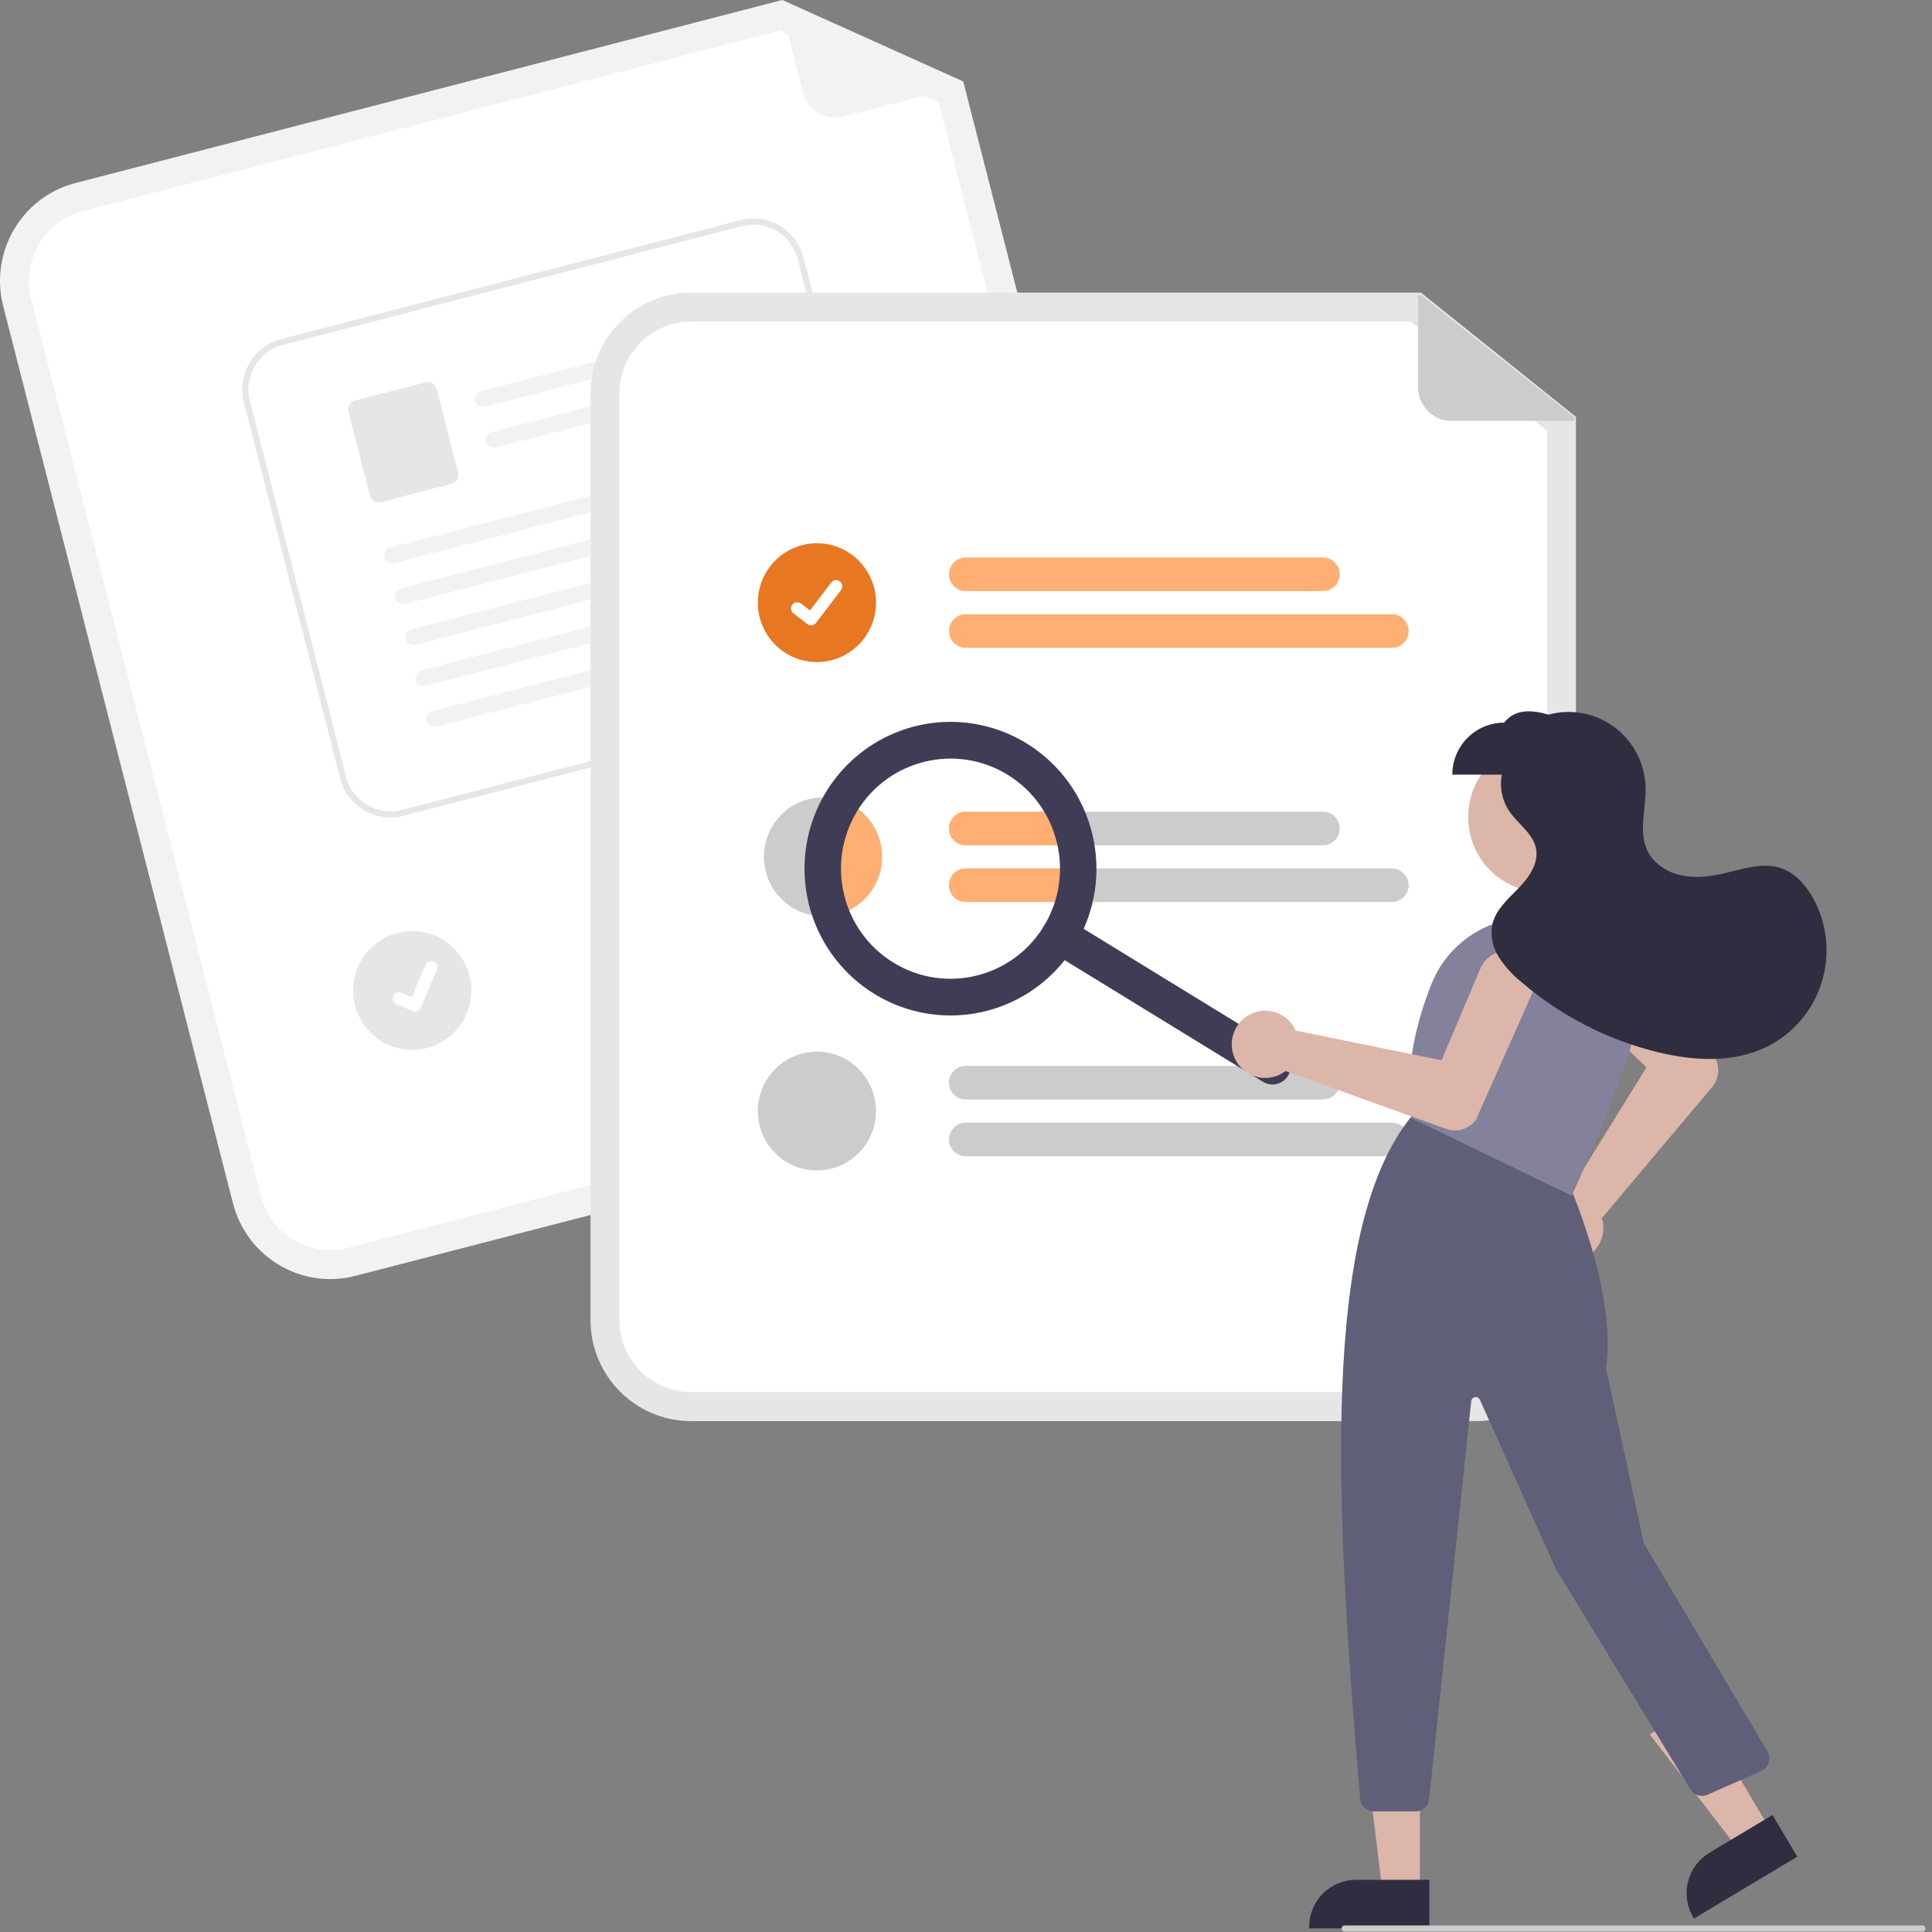 <?xml version="1.0" encoding="UTF-8"?>
<svg width="180px" height="180px" viewBox="0 0 180 180" version="1.1" xmlns="http://www.w3.org/2000/svg" xmlns:xlink="http://www.w3.org/1999/xlink">
    <rect x="0" y="0" width="180" height="180" fill="#808080" stroke="none"/>
    <title>2E1CB00D-4422-4EAD-87BE-7180272D9FEE</title>
    <g id="Page-1" stroke="none" stroke-width="1" fill="none" fill-rule="evenodd">
        <g id="04_No-enough-points-" transform="translate(-117, -200)" fill-rule="nonzero">
            <g id="Group-3" transform="translate(117, 200)">
                <path d="M103.893,100.541 L33.094,118.873 C28.094,120.162 23,117.137 21.707,112.112 L0.295,28.506 C-0.986,23.478 2.022,18.355 7.019,17.055 L72.886,4.04574333e-13 L89.744,7.589 L110.617,89.09 C111.898,94.118 108.89,99.241 103.893,100.541 Z" id="Path" fill="#F2F2F2"></path>
                <path d="M7.69,19.676 C4.132,20.602 1.99,24.25 2.902,27.831 L24.314,111.437 C25.234,115.016 28.862,117.169 32.423,116.252 L103.222,97.92 C106.78,96.994 108.922,93.346 108.01,89.765 L87.461,9.527 L72.645,2.857 L7.69,19.676 Z" id="Path" fill="#FFFFFF"></path>
                <path d="M89.564,8.02 L78.607,10.857 C76.942,11.289 75.244,10.28 74.815,8.606 L72.731,0.468 C72.712,0.395 72.737,0.318 72.794,0.27 C72.851,0.221 72.93,0.21 72.998,0.24 L89.595,7.652 C89.671,7.685 89.717,7.764 89.71,7.847 C89.703,7.93 89.645,7.999 89.564,8.02 L89.564,8.02 Z" id="Path" fill="#F2F2F2"></path>
                <path d="M90.229,79.418 L57.995,87.765 C57.456,87.904 56.884,87.744 56.495,87.345 C56.105,86.945 55.957,86.367 56.107,85.828 C56.256,85.289 56.68,84.872 57.218,84.732 L89.452,76.386 C89.991,76.246 90.563,76.406 90.952,76.806 C91.342,77.205 91.49,77.783 91.34,78.322 C91.191,78.861 90.767,79.279 90.229,79.418 Z" id="Path" fill="#CCCCCC"></path>
                <path d="M97.76,82.925 L59.306,92.882 C58.473,93.098 57.624,92.594 57.409,91.756 C57.195,90.919 57.696,90.065 58.529,89.85 L96.983,79.893 C97.816,79.678 98.664,80.182 98.878,81.019 C99.092,81.856 98.592,82.709 97.76,82.925 L97.76,82.925 Z" id="Path" fill="#CCCCCC"></path>
                <ellipse id="a597741b-ffcf-4aba-98b0-6652ef5d57c9" fill="#E6E6E6" cx="38.41" cy="92.283" rx="5.504" ry="5.534"></ellipse>
                <path d="M80.373,64.935 L37.563,76.016 C34.987,76.679 32.363,75.121 31.697,72.532 L22.726,37.488 C22.066,34.898 23.616,32.259 26.19,31.59 L69,20.509 C71.576,19.845 74.2,21.404 74.866,23.993 L83.837,59.036 C84.497,61.627 82.947,64.265 80.373,64.935 Z" id="Path" fill="#FFFFFF"></path>
                <path d="M80.373,64.935 L37.563,76.016 C34.987,76.679 32.363,75.121 31.697,72.532 L22.726,37.488 C22.066,34.898 23.616,32.259 26.19,31.59 L69,20.509 C71.576,19.845 74.2,21.404 74.866,23.993 L83.837,59.036 C84.497,61.627 82.947,64.265 80.373,64.935 Z M26.331,32.142 C24.06,32.732 22.692,35.061 23.275,37.346 L32.246,72.39 C32.834,74.674 35.149,76.049 37.422,75.464 L80.231,64.383 C82.503,63.792 83.87,61.464 83.288,59.178 L74.317,24.135 C73.729,21.85 71.414,20.475 69.141,21.061 L26.331,32.142 Z" id="Shape" fill="#E6E6E6"></path>
                <path d="M66.828,32.292 L45.222,37.885 C44.831,37.995 44.421,37.781 44.285,37.395 C44.223,37.199 44.245,36.986 44.344,36.806 C44.443,36.626 44.612,36.495 44.81,36.443 L66.803,30.751 C67.691,31.203 67.458,32.129 66.828,32.292 L66.828,32.292 Z" id="b056fd3f-f1a0-44f0-b006-deff0bee637d" fill="#F2F2F2"></path>
                <path d="M67.803,36.103 L46.198,41.695 C45.806,41.805 45.396,41.591 45.26,41.206 C45.199,41.009 45.22,40.796 45.32,40.616 C45.419,40.436 45.587,40.305 45.786,40.254 L67.778,34.561 C68.667,35.014 68.433,35.94 67.803,36.103 L67.803,36.103 Z" id="f1ea6668-a825-428d-96fe-a2c4e1b5a672" fill="#F2F2F2"></path>
                <path d="M42.083,45.074 L35.489,46.781 C35.041,46.896 34.584,46.625 34.468,46.174 L32.465,38.35 C32.35,37.899 32.62,37.44 33.068,37.323 L39.662,35.617 C40.11,35.501 40.567,35.772 40.683,36.223 L42.686,44.047 C42.801,44.498 42.531,44.957 42.083,45.074 L42.083,45.074 Z" id="ee9aa382-a9c9-40d0-8ed3-22ec2dd616d6" fill="#E6E6E6"></path>
                <path d="M69.738,43.922 L36.764,52.456 C36.372,52.566 35.963,52.352 35.827,51.967 C35.765,51.771 35.786,51.557 35.886,51.377 C35.985,51.198 36.154,51.067 36.352,51.015 L69.713,42.38 C70.602,42.833 70.368,43.758 69.738,43.922 L69.738,43.922 Z" id="be954d2b-d8b8-4d26-80a0-a319e99a4b10" fill="#F2F2F2"></path>
                <path d="M70.714,47.733 L37.74,56.268 C37.348,56.378 36.938,56.164 36.802,55.779 C36.741,55.582 36.762,55.369 36.862,55.189 C36.961,55.009 37.129,54.878 37.328,54.827 L70.689,46.192 C71.578,46.644 71.344,47.57 70.714,47.733 L70.714,47.733 Z" id="baaae9e4-1b4d-40c2-8a9d-f2abb078b489" fill="#F2F2F2"></path>
                <path d="M71.689,51.543 L38.715,60.077 C38.323,60.188 37.914,59.974 37.778,59.588 C37.716,59.392 37.737,59.179 37.837,58.999 C37.936,58.819 38.105,58.688 38.303,58.636 L71.664,50.001 C72.553,50.454 72.319,51.38 71.689,51.543 L71.689,51.543 Z" id="a91bf4c9-37f6-4391-92ed-1882bd0ce21c" fill="#F2F2F2"></path>
                <path d="M72.665,55.354 L39.691,63.889 C39.299,63.999 38.889,63.785 38.753,63.399 C38.692,63.203 38.713,62.99 38.812,62.81 C38.912,62.63 39.08,62.499 39.278,62.448 L72.64,53.813 C73.528,54.265 73.295,55.191 72.665,55.354 L72.665,55.354 Z" id="efb98e07-468b-4c85-9a64-ee4cc5493d6f" fill="#F2F2F2"></path>
                <path d="M73.64,59.164 L40.666,67.699 C40.274,67.809 39.865,67.595 39.729,67.209 C39.667,67.013 39.688,66.8 39.788,66.62 C39.887,66.44 40.056,66.309 40.254,66.257 L73.615,57.622 C74.504,58.075 74.27,59.001 73.64,59.164 L73.64,59.164 Z" id="aeb1db98-32e5-40b8-ab89-fdad6a3263dc" fill="#F2F2F2"></path>
                <path d="M38.817,94.223 C38.697,94.254 38.57,94.245 38.456,94.198 L38.448,94.195 L36.949,93.556 C36.76,93.475 36.628,93.299 36.603,93.094 C36.578,92.889 36.663,92.686 36.828,92.561 C36.992,92.437 37.21,92.411 37.399,92.492 L38.37,92.907 L39.644,89.896 C39.703,89.755 39.816,89.643 39.957,89.586 C40.099,89.529 40.257,89.53 40.397,89.59 L40.397,89.59 L40.39,89.61 L40.398,89.59 C40.689,89.715 40.825,90.055 40.702,90.348 L39.204,93.889 C39.133,94.055 38.99,94.178 38.817,94.222 L38.817,94.223 Z" id="be265de5-288f-49a7-867d-c42e7cdbf4db" fill="#FFFFFF"></path>
                <path d="M137.477,132.401 L64.369,132.401 C59.207,132.395 55.023,128.189 55.018,122.998 L55.018,36.664 C55.023,31.474 59.207,27.267 64.369,27.262 L132.384,27.262 L146.828,38.838 L146.828,122.998 C146.822,128.189 142.639,132.395 137.477,132.401 L137.477,132.401 Z" id="Path" fill="#E6E6E6"></path>
                <path d="M64.369,29.968 C60.693,29.973 57.714,32.968 57.71,36.664 L57.71,122.998 C57.714,126.695 60.693,129.69 64.369,129.694 L137.477,129.694 C141.153,129.69 144.132,126.695 144.136,122.998 L144.136,40.142 L131.442,29.968 L64.369,29.968 Z" id="Path" fill="#FFFFFF"></path>
                <path d="M123.257,55.072 L89.972,55.072 C89.112,55.072 88.415,54.371 88.415,53.506 C88.415,52.641 89.112,51.94 89.972,51.94 L123.257,51.94 C124.117,51.94 124.815,52.641 124.815,53.506 C124.815,54.371 124.117,55.072 123.257,55.072 L123.257,55.072 Z" id="Path" fill="#FFAF73"></path>
                <path d="M129.681,60.357 L89.972,60.357 C89.113,60.355 88.417,59.655 88.417,58.791 C88.417,57.927 89.113,57.226 89.972,57.225 L129.681,57.225 C130.238,57.224 130.753,57.523 131.031,58.007 C131.31,58.492 131.31,59.09 131.031,59.574 C130.753,60.059 130.238,60.357 129.681,60.357 L129.681,60.357 Z" id="Path" fill="#FFAF73"></path>
                <path d="M123.258,75.622 L89.974,75.622 C89.114,75.622 88.416,76.323 88.416,77.188 C88.416,78.053 89.114,78.754 89.974,78.754 L123.258,78.754 C124.118,78.754 124.815,78.053 124.815,77.188 C124.815,76.323 124.118,75.622 123.258,75.622 Z" id="Path" fill="#CCCCCC"></path>
                <path d="M129.682,80.908 L89.974,80.908 C89.114,80.908 88.416,81.609 88.416,82.474 C88.416,83.338 89.114,84.039 89.974,84.039 L129.682,84.039 C130.542,84.039 131.239,83.338 131.239,82.474 C131.239,81.609 130.542,80.908 129.682,80.908 Z" id="Path" fill="#CCCCCC"></path>
                <path d="M123.257,102.438 L89.972,102.438 C89.112,102.438 88.415,101.737 88.415,100.872 C88.415,100.007 89.112,99.306 89.972,99.306 L123.257,99.306 C124.117,99.306 124.815,100.007 124.815,100.872 C124.815,101.737 124.117,102.438 123.257,102.438 L123.257,102.438 Z" id="Path" fill="#CCCCCC"></path>
                <path d="M129.681,107.722 L89.972,107.722 C89.113,107.721 88.417,107.02 88.417,106.156 C88.417,105.292 89.113,104.592 89.972,104.591 L129.681,104.591 C130.238,104.59 130.753,104.888 131.031,105.373 C131.31,105.858 131.31,106.455 131.031,106.94 C130.753,107.425 130.238,107.723 129.681,107.722 L129.681,107.722 Z" id="Path" fill="#CCCCCC"></path>
                <ellipse id="abdb8e2f-a218-463c-85f4-c869fef49971" fill="#E87722" cx="76.111" cy="56.149" rx="5.504" ry="5.534"></ellipse>
                <path d="M75.566,58.26 C75.442,58.26 75.322,58.22 75.223,58.145 L75.216,58.14 L73.923,57.145 C73.76,57.02 73.675,56.816 73.702,56.611 C73.728,56.406 73.862,56.231 74.052,56.152 C74.242,56.073 74.46,56.102 74.622,56.228 L75.46,56.874 L77.44,54.277 C77.533,54.155 77.67,54.076 77.821,54.056 C77.972,54.035 78.125,54.077 78.246,54.17 L78.246,54.17 L78.234,54.187 L78.246,54.17 C78.498,54.364 78.545,54.727 78.352,54.98 L76.024,58.034 C75.915,58.176 75.746,58.26 75.567,58.259 L75.566,58.26 Z" id="ba7dbbd6-0052-44b1-a552-47a8298b8d3e" fill="#FFFFFF"></path>
                <path d="M82.181,79.831 C82.182,81.299 81.602,82.707 80.57,83.745 C79.538,84.783 78.138,85.367 76.678,85.367 C76.631,85.368 76.583,85.366 76.536,85.361 C73.516,85.283 71.123,82.772 71.175,79.734 C71.227,76.696 73.704,74.269 76.726,74.295 C79.747,74.322 82.182,76.793 82.181,79.831 L82.181,79.831 Z" id="Path" fill="#CCCCCC"></path>
                <ellipse id="e4a71040-498e-4958-ad41-c2d79154b8f7" fill="#CCCCCC" cx="76.111" cy="103.514" rx="5.504" ry="5.534"></ellipse>
                <path d="M146.547,39.211 L135.232,39.211 C133.512,39.211 132.118,37.808 132.118,36.079 L132.118,27.676 C132.118,27.601 132.161,27.532 132.228,27.5 C132.295,27.467 132.375,27.476 132.434,27.523 L146.668,38.861 C146.733,38.913 146.758,39 146.731,39.079 C146.704,39.158 146.63,39.211 146.547,39.211 Z" id="Path" fill="#CCCCCC"></path>
                <path d="M82.181,79.831 C82.182,81.299 81.602,82.707 80.57,83.745 C79.538,84.783 78.138,85.367 76.678,85.367 C76.631,85.368 76.583,85.366 76.536,85.361 C75.093,81.742 75.492,77.644 77.605,74.374 C80.248,74.83 82.18,77.134 82.181,79.831 Z" id="Path" fill="#FFAF73"></path>
                <path d="M88.415,77.189 C88.417,76.325 89.113,75.624 89.974,75.622 L98.268,75.622 C98.752,76.613 99.096,77.667 99.291,78.754 L89.974,78.754 C89.114,78.754 88.417,78.054 88.415,77.189 L88.415,77.189 Z" id="Path" fill="#FFAF73"></path>
                <path d="M99.483,80.908 C99.484,81.965 99.345,83.018 99.07,84.039 L89.974,84.039 C89.114,84.039 88.416,83.338 88.416,82.474 C88.416,81.609 89.114,80.908 89.974,80.908 L99.483,80.908 Z" id="Path" fill="#FFAF73"></path>
                <path d="M120.005,100.22 C119.516,101.026 118.47,101.281 117.668,100.789 L97.831,88.622 C97.313,88.304 97.002,87.732 97.017,87.122 C97.032,86.511 97.369,85.955 97.902,85.662 C98.436,85.37 99.083,85.385 99.602,85.703 L119.439,97.87 C120.241,98.362 120.494,99.414 120.005,100.22 Z" id="Path" fill="#3F3D56"></path>
                <path d="M100.168,88.053 C97.303,92.776 91.892,95.298 86.456,94.444 C81.021,93.59 76.632,89.528 75.337,84.151 C74.042,78.775 76.095,73.144 80.539,69.883 C84.983,66.622 90.942,66.375 95.639,69.255 C102.045,73.194 104.071,81.603 100.168,88.053 Z M79.847,75.59 C76.914,80.426 78.434,86.738 83.244,89.688 C88.054,92.638 94.331,91.109 97.265,86.273 C100.199,81.436 98.678,75.124 93.868,72.174 C89.057,69.231 82.785,70.759 79.847,75.59 L79.847,75.59 Z" id="Shape" fill="#3F3D56"></path>
                <ellipse id="Oval" fill="#DCB6A9" cx="143.747" cy="76.126" rx="6.96" ry="6.998"></ellipse>
                <path d="M143.297,115.358 C143.026,114.508 143.128,113.581 143.579,112.811 C144.029,112.041 144.785,111.501 145.656,111.326 C145.792,111.299 145.93,111.282 146.069,111.275 L153.4,99.444 L146.704,93.042 C146.008,92.377 145.72,91.387 145.951,90.449 C146.182,89.511 146.895,88.77 147.82,88.508 C148.744,88.246 149.738,88.502 150.422,89.181 L159.668,98.348 L159.686,98.371 C160.274,99.269 160.205,100.449 159.518,101.273 L149.246,113.489 C149.277,113.586 149.302,113.686 149.322,113.787 C149.496,114.663 149.29,115.572 148.756,116.285 C148.221,116.999 147.41,117.449 146.524,117.524 C146.436,117.532 146.348,117.535 146.26,117.535 C144.908,117.53 143.713,116.652 143.297,115.358 Z" id="Path" fill="#DCB6A9"></path>
                <polygon id="Path" fill="#DCB6A9" points="132.285 176.279 128.811 176.278 127.158 162.804 132.285 162.805"></polygon>
                <path d="M133.17,179.665 L121.969,179.664 L121.969,179.522 C121.969,178.359 122.428,177.244 123.246,176.422 C124.064,175.6 125.173,175.138 126.329,175.138 L126.329,175.138 L133.171,175.138 L133.17,179.665 Z" id="Path" fill="#2F2E41"></path>
                <polygon id="Path" fill="#DCB6A9" points="164.963 170.53 161.978 172.317 153.702 161.591 158.107 158.953"></polygon>
                <path d="M167.447,172.984 L157.822,178.746 L157.749,178.624 C157.158,177.625 156.985,176.43 157.269,175.303 C157.553,174.176 158.271,173.209 159.265,172.614 L159.265,172.614 L165.144,169.095 L167.447,172.984 Z" id="Path" fill="#2F2E41"></path>
                <path d="M126.72,167.59 C124.393,140.035 123.008,114.437 131.515,103.995 L131.581,103.914 L145.898,109.673 L145.922,109.724 C145.97,109.83 150.732,120.361 149.621,127.445 L153.153,143.78 L164.667,163.167 C164.855,163.482 164.899,163.864 164.788,164.214 C164.676,164.565 164.421,164.85 164.086,164.998 L159.082,167.212 C158.499,167.467 157.817,167.253 157.482,166.709 L144.956,146.171 L137.881,130.418 C137.802,130.243 137.615,130.142 137.426,130.172 C137.237,130.203 137.091,130.357 137.071,130.549 L133.149,167.618 C133.081,168.27 132.533,168.765 131.881,168.764 L127.991,168.764 C127.329,168.76 126.779,168.252 126.72,167.59 L126.72,167.59 Z" id="Path" fill="#605F79"></path>
                <path d="M131.564,104.213 L131.495,104.18 L131.485,104.105 C130.95,100.341 131.583,96.159 133.366,91.675 C135.183,87.139 140.029,84.625 144.758,85.765 L144.758,85.765 C147.423,86.425 149.69,88.178 151.009,90.598 C152.311,92.993 152.555,95.828 151.682,98.412 C149.434,105.023 146.517,111.208 146.488,111.269 L146.427,111.399 L131.564,104.213 Z" id="Path" fill="#83819B"></path>
                <path d="M115.943,94.838 C116.64,94.284 117.539,94.056 118.414,94.211 C119.289,94.365 120.057,94.888 120.525,95.647 C120.598,95.766 120.662,95.89 120.717,96.019 L134.306,98.78 L137.924,90.231 C138.3,89.342 139.122,88.725 140.076,88.614 C141.03,88.503 141.971,88.915 142.539,89.694 C143.107,90.473 143.215,91.499 142.823,92.381 L137.521,104.3 L137.507,104.325 C136.875,105.193 135.752,105.541 134.744,105.183 L119.768,99.786 C119.687,99.849 119.604,99.908 119.517,99.962 C118.762,100.433 117.843,100.557 116.991,100.303 C116.139,100.05 115.435,99.443 115.056,98.635 C115.017,98.555 114.983,98.473 114.952,98.391 C114.484,97.116 114.884,95.683 115.943,94.838 L115.943,94.838 Z" id="Path" fill="#DCB6A9"></path>
                <path d="M168.89,83.62 C168.22,82.426 167.243,81.332 165.952,80.89 C164.284,80.32 162.478,80.927 160.764,81.333 C159.443,81.645 158.063,81.836 156.732,81.573 C155.4,81.309 154.116,80.53 153.51,79.309 C152.619,77.513 153.37,75.371 153.316,73.365 C153.259,71.152 152.196,69.087 150.431,67.763 C148.666,66.44 146.395,66.004 144.27,66.58 C142.628,66.104 141.142,66.06 140.126,67.329 C137.466,67.329 135.309,69.497 135.309,72.173 L139.915,72.173 C139.697,73.354 139.946,74.574 140.61,75.572 C141.424,76.773 142.838,77.642 143.11,79.069 C143.374,80.452 142.439,81.765 141.458,82.77 C140.477,83.775 139.34,84.771 139.034,86.145 C138.846,87.188 139.059,88.264 139.63,89.155 C140.199,90.036 140.906,90.819 141.723,91.473 C145.402,94.643 149.775,96.893 154.485,98.038 C157.801,98.841 161.429,99.049 164.508,97.572 C166.997,96.378 168.882,94.198 169.713,91.554 C170.544,88.909 170.246,86.036 168.89,83.62 L168.89,83.62 Z" id="Path" fill="#2F2E41"></path>
                <path d="M179.113,179.961 L125.274,179.961 C125.117,179.961 124.991,179.834 124.991,179.676 C124.991,179.519 125.117,179.391 125.274,179.391 L179.113,179.391 C179.27,179.391 179.397,179.519 179.397,179.676 C179.397,179.834 179.27,179.961 179.113,179.961 Z" id="Path" fill="#CCCCCC"></path>
            </g>
        </g>
    </g>
</svg>
